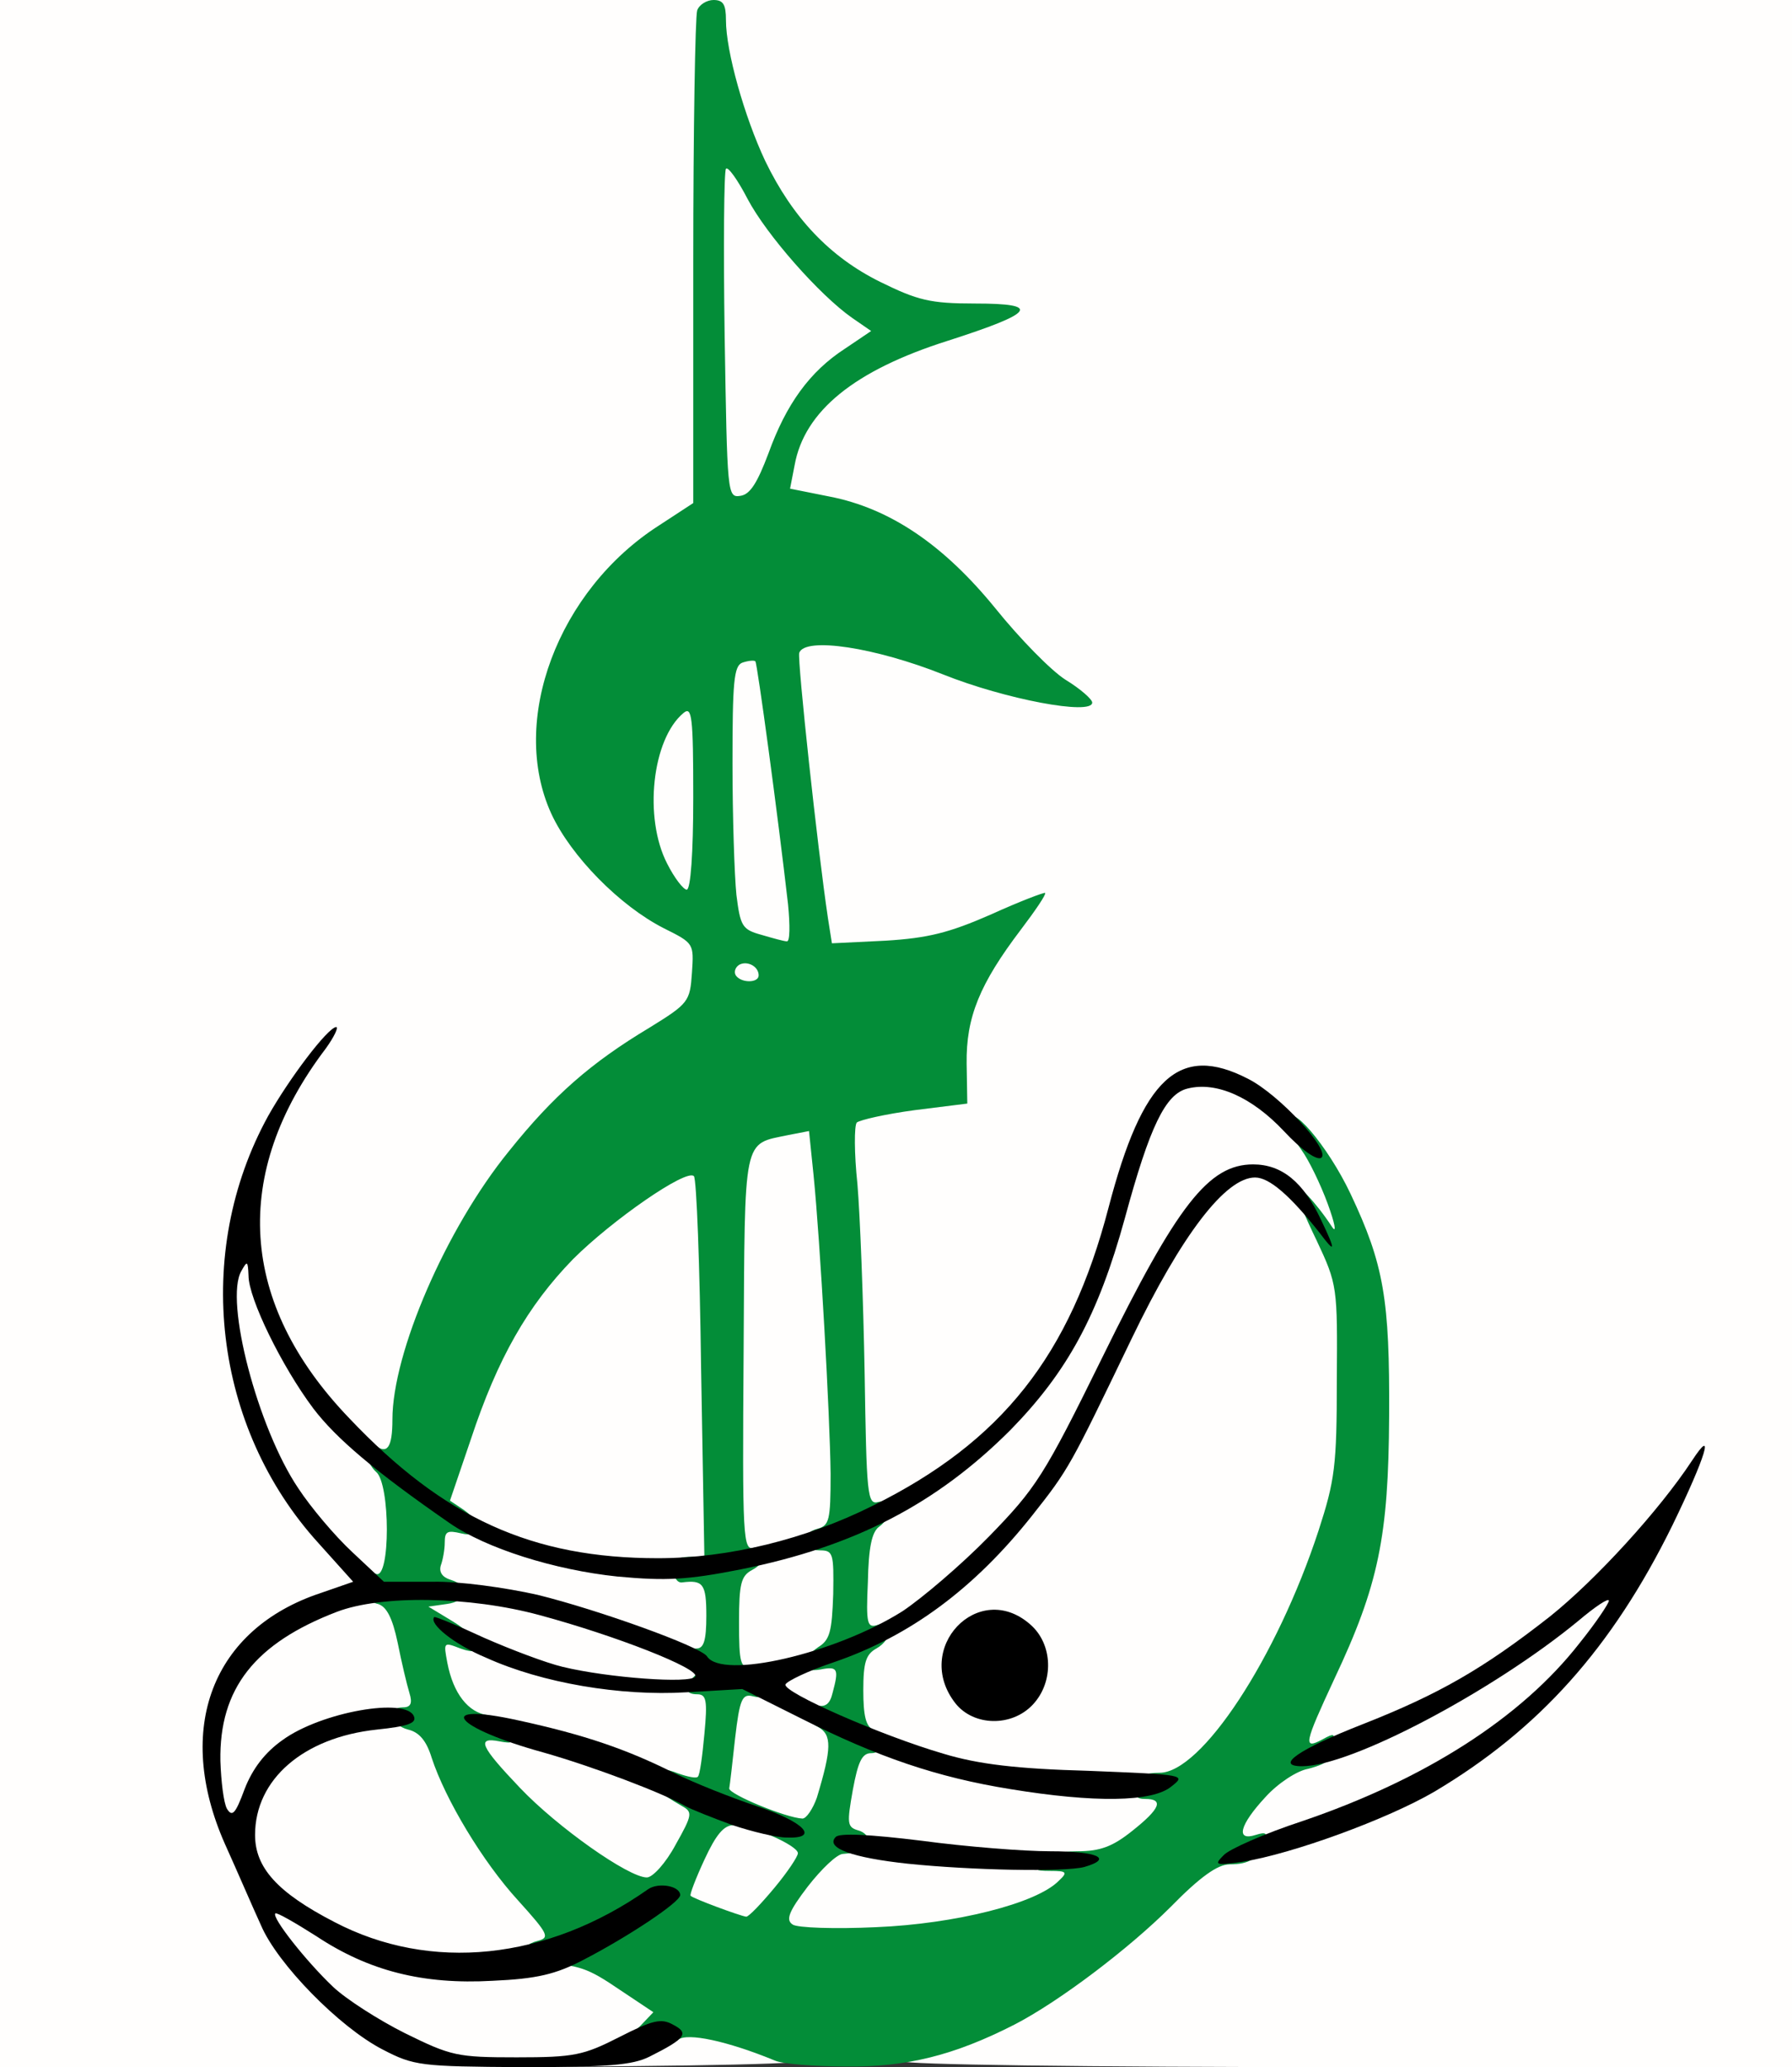 <?xml version="1.0" encoding="utf-8"?>
<!DOCTYPE svg PUBLIC "-//W3C//DTD SVG 1.0//EN" "http://www.w3.org/TR/2001/REC-SVG-20010904/DTD/svg10.dtd">
<svg version="1.0" xmlns="http://www.w3.org/2000/svg" width="137px" height="158px" viewBox="0 0 137 158" preserveAspectRatio="xMidYMid meet">
 <rect x="0" y="0" width="137" height="158" fill="#333333" stroke="none"/>
 <g fill="#fffefd">
  <path d="M0 79 l0 -79 68.50 0 68.50 0 0 79 0 79 -34 0 c-20.30 0 -34 -0.20 -34 -0.45 0 -1.05 0.65 -2.05 1.30 -2.05 1.35 0 7.20 -2.95 10.80 -5.45 2 -1.40 5.10 -4 6.90 -5.80 2.10 -2.10 3.60 -3.25 4.35 -3.25 0.95 0 1.15 -0.25 1.15 -1.60 0.05 -1.75 1.90 -4.30 3.90 -5.35 0.65 -0.35 1.10 -1.05 1.10 -1.75 0 -0.65 0.90 -3.10 2 -5.45 3.55 -7.60 5 -15.60 4.20 -23.15 l-0.40 -3.95 -0.35 7.25 c-0.25 5.95 -0.60 8 -1.70 11.50 -2.70 8.40 -8.25 17.60 -11 18.30 -0.95 0.25 -1.25 0.65 -1.25 1.70 0 1.85 -3.20 4.50 -5.45 4.50 -1.20 0 -1.55 0.20 -1.55 1 0 1.25 -1.45 2.15 -5.75 3.55 -7.25 2.40 -26.25 1.05 -26.25 -1.85 0 -0.50 -0.60 -0.70 -1.90 -0.70 -2.50 0 -7 -2.85 -10.90 -6.85 l-2.80 -2.90 1.40 2.65 c0.80 1.45 2.65 4 4.10 5.60 1.40 1.60 2.60 3.40 2.60 3.95 0 0.75 0.30 1.05 1.10 1.05 1.55 0 6.90 3.55 6.90 4.65 0 0.65 0.40 0.85 1.75 0.85 1 0 2.60 0.35 3.60 0.75 0.95 0.40 2.15 0.75 2.65 0.75 0.80 0 1.50 0.95 1.50 2.05 0 0.25 -12.30 0.45 -30.50 0.45 l-30.50 0 0 -79z m35.30 53.60 c-0.55 -0.50 -0.75 0.20 -0.40 1.40 l0.35 1.25 0.15 -1.15 c0.10 -0.65 0.05 -1.30 -0.10 -1.50z m42.05 -3.70 c1.40 -1.30 1.45 -2 0.20 -3.10 -1.20 -1.10 -2.45 -0.90 -3.35 0.50 -0.65 0.90 -0.60 1.20 0.35 2.35 1.25 1.65 1.35 1.65 2.80 0.25z m-44.65 -13.05 c1 -5.75 2.70 -10.85 5.10 -15.20 3.35 -6.10 11.85 -13 15.50 -12.55 1.15 0.15 1.70 0 1.70 -0.45 0 -1.05 2.25 -2.15 5.05 -2.45 1.50 -0.15 3.40 -0.60 4.20 -0.95 0.85 -0.35 2.95 -0.80 4.75 -1 l3.25 -0.35 0.05 -3.10 c0.05 -1.95 0.40 -3.80 1.05 -5.10 l1 -2.10 -1.55 0.45 c-0.85 0.25 -4.20 0.45 -7.40 0.45 l-5.90 0 0 1.55 c0 1.55 0 1.55 -2.50 1.35 -2.10 -0.15 -2.50 0 -2.60 0.80 -0.10 0.55 -1.45 1.75 -3.25 2.85 -6.90 4.20 -12.40 10.25 -15.95 17.70 -2.95 6.05 -3.70 9.30 -4.05 17.25 -0.35 7.90 0.25 8.20 1.55 0.85z m22.65 -19.20 c-0.05 -2.95 -0.15 -0.65 -0.15 5.10 0 5.80 0.10 8.20 0.15 5.40 0.10 -2.80 0.10 -7.55 0 -10.50z m-0.35 -25.85 c0 -1.55 -0.10 -1.65 -1.35 -1.40 -1.30 0.25 -1.30 0.25 -0.25 0.65 0.65 0.25 1.10 0.85 1.10 1.45 0 0.55 0.10 1 0.25 1 0.15 0 0.25 -0.75 0.25 -1.70z m-6 -4.25 c-0.70 -1.40 -0.65 -9.80 0.15 -11.20 1.25 -2.25 2 -2.85 3.65 -2.85 1.50 0 1.65 -0.15 1.80 -1.60 0.15 -1.55 0.25 -1.65 2.40 -1.80 1.30 -0.10 2.40 -0.45 2.65 -0.90 0.75 -1.30 8.30 -0.40 13.10 1.55 2.20 0.90 4.10 1.60 4.15 1.50 0.50 -0.45 -5.65 -7.30 -7.75 -8.65 -4.15 -2.70 -6.05 -3.25 -10.20 -3.20 -3.55 0.05 -4 0.20 -6.80 2.05 -3.70 2.45 -5.70 4.70 -7.70 8.60 -2.15 4.35 -2.40 7.15 -0.80 10.60 0.70 1.50 2.15 3.65 3.30 4.80 2.25 2.25 2.85 2.55 2.05 1.10z m21 -41.80 c0 -0.05 -0.45 -0.25 -1 -0.40 -0.60 -0.15 -1 0 -1 0.40 0 0.40 0.40 0.55 1 0.40 0.55 -0.15 1 -0.35 1 -0.40z m-14.55 -14.35 c-0.05 -0.35 -0.25 -1.20 -0.45 -1.90 -0.35 -1.10 -0.40 -1.05 -0.45 0.65 -0.05 1 0.20 1.85 0.45 1.85 0.30 0 0.50 -0.30 0.45 -0.60z"/>
 </g>
 <g fill="#038d38">
  <path d="M59.25 157.50 c-3.65 -1.50 -6.70 -2.15 -7.40 -1.60 -0.40 0.35 -1.35 0.50 -2.30 0.30 l-1.65 -0.35 1.05 -1 1 -1.05 -2.55 -1.70 c-2.50 -1.70 -3.10 -1.90 -6 -2.05 -1.65 -0.05 -1.90 -1.30 -0.30 -1.70 0.95 -0.25 0.85 -0.50 -1.50 -3.10 -2.70 -2.95 -5.55 -7.70 -6.60 -10.90 -0.40 -1.30 -0.95 -1.95 -1.80 -2.15 -1.35 -0.35 -1.65 -1.70 -0.40 -1.70 0.60 0 0.75 -0.30 0.50 -1.10 -0.20 -0.65 -0.60 -2.35 -0.90 -3.85 -0.40 -1.90 -0.85 -2.75 -1.50 -2.95 -0.55 -0.10 -0.90 -0.65 -0.90 -1.40 0 -0.85 0.20 -1.10 0.75 -0.90 1.10 0.45 1.10 -6.90 0 -7.80 -0.40 -0.35 -0.75 -1.05 -0.75 -1.60 0 -0.80 0.15 -0.90 0.65 -0.45 0.95 0.75 1.35 0.20 1.35 -1.95 0 -5.10 4.10 -14.60 8.90 -20.50 3.40 -4.25 6.25 -6.75 10.75 -9.45 3 -1.85 3.10 -2 3.25 -4.20 0.15 -2.25 0.15 -2.25 -2.15 -3.40 -3.35 -1.70 -7.10 -5.50 -8.60 -8.75 -3.25 -7.10 0.50 -17.10 8.25 -22.05 l2.60 -1.70 0 -18.40 c0 -10.15 0.15 -18.80 0.30 -19.25 0.15 -0.45 0.75 -0.80 1.25 -0.80 0.75 0 0.95 0.35 0.95 1.55 0 2.35 1.40 7.35 3 10.75 2.10 4.35 4.95 7.35 8.80 9.25 2.85 1.40 3.80 1.65 7.25 1.65 5.10 0 4.60 0.70 -2.10 2.85 -7.10 2.25 -10.95 5.35 -11.70 9.50 l-0.35 1.80 3 0.60 c4.65 0.90 8.75 3.70 12.70 8.55 1.85 2.30 4.25 4.75 5.35 5.45 1.15 0.70 2.05 1.50 2.05 1.75 0 1 -6.65 -0.25 -11.40 -2.15 -5.15 -2.05 -10.55 -2.90 -11 -1.65 -0.15 0.55 1.40 14.95 2.20 20.30 l0.30 1.90 4.10 -0.20 c3.25 -0.20 4.85 -0.60 8.05 -2 2.20 -1 4.05 -1.70 4.15 -1.65 0.10 0.10 -0.75 1.35 -1.85 2.80 -3.15 4.15 -4.20 6.70 -4.15 10.25 l0.05 3.05 -4 0.50 c-2.25 0.30 -4.20 0.75 -4.45 0.95 -0.20 0.25 -0.20 2.35 0.05 4.70 0.20 2.35 0.45 8.80 0.55 14.40 0.15 9.35 0.20 10.15 1.05 9.90 1.10 -0.25 1.15 1.10 0.05 1.90 -0.55 0.40 -0.80 1.60 -0.85 4.20 -0.15 3.25 -0.05 3.55 0.75 3.30 1.25 -0.40 1.15 1.10 -0.10 1.80 -0.80 0.45 -1 1.05 -1 3.20 0 1.95 0.20 2.75 0.75 3 1.05 0.40 0.95 1.80 -0.15 1.80 -0.70 0 -1 0.65 -1.40 2.80 -0.45 2.55 -0.45 2.85 0.40 3.10 1 0.25 1.25 1.55 0.30 1.65 -0.35 0.05 -1 0.10 -1.45 0.15 -0.45 0 -1.65 1.15 -2.70 2.50 -1.45 1.90 -1.70 2.55 -1.15 2.90 0.35 0.25 3.20 0.35 6.40 0.20 6 -0.25 12.25 -1.80 13.95 -3.55 0.70 -0.65 0.60 -0.75 -0.65 -0.75 -1.20 0 -1.35 -0.10 -0.80 -0.75 0.40 -0.45 1.50 -0.75 2.85 -0.75 1.75 0 2.70 -0.35 4.20 -1.55 2.15 -1.70 2.45 -2.45 1 -2.45 -0.70 0 -0.90 -0.25 -0.70 -1 0.20 -0.75 0.70 -1 1.80 -1 3.20 0 8.95 -8.75 12.15 -18.50 1.25 -3.85 1.40 -4.95 1.40 -11.50 0.05 -7.15 0.05 -7.30 -1.55 -10.70 -0.90 -1.85 -1.65 -3.65 -1.65 -4 0.05 -0.55 1.65 1.15 2.85 3 0.35 0.50 0.20 -0.30 -0.35 -1.80 -0.55 -1.50 -1.45 -3.35 -2 -4.10 -0.55 -0.75 -1 -1.75 -1 -2.20 0 -1.65 3 1.85 4.75 5.55 2.55 5.40 3 8.05 2.95 17 -0.05 9.20 -0.80 12.90 -4.20 20.10 -2.30 4.95 -2.40 5.40 -0.90 4.60 0.90 -0.50 1 -0.45 0.75 0.30 -0.20 0.45 -0.35 1 -0.35 1.25 0 0.20 -0.70 0.50 -1.50 0.70 -0.85 0.15 -2.30 1.10 -3.25 2.15 -2 2.15 -2.30 3.40 -0.75 2.90 0.80 -0.25 0.95 -0.15 0.65 0.60 -0.45 1.20 -1.15 1.65 -2.65 1.65 -0.90 0 -2.25 0.95 -4.50 3.25 -3.20 3.20 -8.55 7.25 -11.95 9 -4.60 2.35 -8.25 3.25 -12.80 3.20 -2.45 0 -4.95 -0.20 -5.50 -0.45z m-0.05 -13.20 c1 -1.20 1.80 -2.40 1.80 -2.65 0 -0.60 -3.55 -2.15 -4.90 -2.15 -0.75 0 -1.35 0.70 -2.25 2.65 -0.65 1.40 -1.15 2.70 -1.05 2.75 0.15 0.20 3.80 1.55 4.25 1.60 0.20 0 1.15 -1 2.15 -2.20z m-7.55 -3.30 c1.30 -2.30 1.30 -2.50 0.50 -2.95 -1.90 -1.10 -2.15 -1.40 -1.85 -2.20 0.20 -0.65 0.55 -0.70 1.55 -0.30 0.70 0.25 1.40 0.40 1.50 0.25 0.15 -0.10 0.35 -1.60 0.50 -3.25 0.25 -2.60 0.15 -3.05 -0.55 -3.05 -0.95 0 -1.05 -0.55 -0.20 -1.40 0.45 -0.45 0.45 -0.60 0 -0.60 -0.35 0 -0.60 -0.35 -0.60 -0.75 0 -0.40 0.35 -0.75 0.75 -0.75 0.55 0 0.75 -0.60 0.75 -2.50 0 -2.45 -0.25 -2.75 -1.85 -2.55 -0.35 0.05 -0.65 -0.35 -0.65 -0.95 0 -0.70 0.30 -1 1.15 -1 l1.20 0 -0.25 -14.35 c-0.10 -7.95 -0.35 -14.55 -0.55 -14.75 -0.55 -0.60 -6.25 3.35 -9.25 6.35 -3.45 3.55 -5.75 7.55 -7.80 13.75 l-1.60 4.70 1.05 0.70 c1.50 1.05 1.40 2.20 -0.20 1.80 -1.05 -0.25 -1.25 -0.15 -1.25 0.70 0 0.55 -0.15 1.35 -0.30 1.75 -0.15 0.50 0.10 0.90 0.75 1.10 1.50 0.45 1.30 1.65 -0.30 1.85 l-1.40 0.20 1.90 1.15 c2.20 1.35 2.60 2.80 0.55 2.05 -1.30 -0.50 -1.30 -0.50 -1 1.10 0.45 2.35 1.60 3.80 3.10 4 0.80 0.10 1.50 0.55 1.75 1.20 0.30 0.90 0.20 1 -0.85 0.80 -1.80 -0.35 -1.50 0.35 1.55 3.55 2.85 3 8.30 6.85 9.70 6.85 0.45 0 1.45 -1.10 2.20 -2.50z m10.80 -3.60 c1.15 -3.80 1.15 -4.80 0.10 -5.40 -1.30 -0.70 -1.40 -2 -0.10 -1.65 0.65 0.15 1 -0.10 1.20 -0.95 0.50 -1.85 0.40 -2.05 -0.90 -1.80 -1.55 0.30 -1.65 -0.70 -0.20 -1.70 0.90 -0.55 1.05 -1.20 1.15 -4.05 0.05 -3.15 0 -3.35 -1.05 -3.35 -1.40 0 -1.50 -1.30 -0.15 -1.65 0.90 -0.25 1 -0.65 1 -4.20 -0.05 -4.50 -0.80 -17.80 -1.30 -22.80 l-0.35 -3.40 -1.55 0.30 c-3.55 0.75 -3.35 -0.15 -3.45 16.65 -0.10 14.20 -0.05 15.15 0.80 14.90 1.20 -0.30 1.10 1.05 -0.15 1.70 -0.85 0.45 -1 1.05 -1 4 0 3.15 0.10 3.50 1 3.50 0.70 0 1 0.35 1 1.20 0 0.95 -0.20 1.15 -0.95 0.95 -0.80 -0.20 -1 0.20 -1.35 3.20 -0.20 1.85 -0.40 3.60 -0.45 3.85 0 0.45 4.35 2.25 5.60 2.30 0.30 0 0.80 -0.75 1.10 -1.60z m-4.45 -62.85 c0 -0.70 -0.90 -1.15 -1.50 -0.80 -0.30 0.20 -0.40 0.55 -0.25 0.80 0.40 0.60 1.75 0.60 1.75 0z m2.25 -5.40 c-0.80 -7 -2.35 -18.40 -2.50 -18.60 -0.10 -0.10 -0.55 -0.05 -1 0.10 -0.65 0.25 -0.75 1.50 -0.75 7.70 0 4.05 0.15 8.60 0.30 10.05 0.30 2.40 0.45 2.65 1.90 3.05 0.85 0.25 1.75 0.50 1.95 0.50 0.25 0.05 0.25 -1.25 0.10 -2.80z m-7.25 -8.20 c0 -6.20 -0.10 -7 -0.75 -6.45 -2.40 2 -3.05 8 -1.25 11.50 0.55 1.10 1.25 2 1.50 2 0.30 0 0.50 -2.80 0.50 -7.05z m5.75 -26.30 c1.35 -3.75 3.15 -6.25 5.85 -8 l2 -1.35 -1.45 -1 c-2.50 -1.75 -6.55 -6.35 -8 -9.10 -0.75 -1.45 -1.50 -2.50 -1.65 -2.30 -0.15 0.20 -0.20 5.95 -0.10 12.75 0.20 12.15 0.20 12.40 1.20 12.25 0.75 -0.10 1.30 -1 2.15 -3.25z"/>
 </g>
 <g fill="#000000">
  <path d="M29.25 156.65 c-3.30 -1.70 -8.05 -6.55 -9.30 -9.50 -0.60 -1.30 -1.80 -4.10 -2.75 -6.20 -3.90 -8.80 -1 -16.45 7.35 -19.20 l2.45 -0.85 -2.65 -2.95 c-8.05 -8.85 -9.60 -22.20 -3.85 -32.65 1.60 -2.85 4.55 -6.75 5.20 -6.80 0.20 0 -0.15 0.75 -0.80 1.65 -7.25 9.55 -6.65 19.45 1.80 28.25 7.25 7.65 14 10.70 23.60 10.70 5.40 0 11.30 -1.45 16.40 -4 9.90 -4.90 15.10 -11.50 18.05 -22.80 2.60 -9.95 5.40 -12.55 10.65 -9.85 2.40 1.20 6.40 5.55 5.60 6.05 -0.35 0.20 -1.50 -0.60 -2.85 -2.05 -2.45 -2.60 -5.15 -3.80 -7.35 -3.25 -1.70 0.40 -2.90 2.90 -4.80 9.90 -2.05 7.45 -4.40 11.75 -8.75 16.20 -5.65 5.65 -11.90 8.90 -20.60 10.65 -4.05 0.80 -5.70 0.90 -9.45 0.55 -4.80 -0.50 -10.05 -2.15 -12.85 -4.10 -5.70 -3.95 -8.65 -6.45 -10.40 -8.75 -2.40 -3.20 -4.95 -8.40 -4.95 -10.15 -0.05 -1.15 -0.10 -1.15 -0.55 -0.35 -1.30 2.25 1.25 12 4.35 16.60 0.95 1.45 2.80 3.65 4.15 4.90 l2.40 2.25 3.70 0 c2.05 -0.05 5.60 0.45 8.05 1 4.65 1.15 12.45 3.95 12.95 4.70 1.15 1.80 9.80 -0.20 14.95 -3.45 1.50 -1 4.50 -3.55 6.60 -5.70 3.60 -3.70 4.20 -4.60 8.70 -13.75 5.70 -11.60 8.10 -14.70 11.50 -14.70 2.20 0 3.85 1.35 5.20 4.25 1.15 2.40 1.10 2.60 -0.10 1 -2.25 -2.85 -3.85 -4.25 -4.95 -4.25 -2.25 0 -5.60 4.35 -9.45 12.35 -4.70 9.75 -4.75 9.90 -7.60 13.50 -4.40 5.55 -9.30 9.20 -15.15 11.20 -1.95 0.65 -3.60 1.45 -3.70 1.70 -0.20 0.60 7.30 3.90 12.10 5.30 2.65 0.80 5.60 1.15 11.05 1.30 7.40 0.30 7.50 0.30 6.35 1.20 -1.45 1.20 -5.90 1.25 -12.30 0.20 -5.60 -0.90 -10.15 -2.45 -16 -5.40 l-4.50 -2.25 -4.30 0.25 c-5 0.30 -11 -0.70 -15.30 -2.65 -2.40 -1 -4.40 -2.60 -3.95 -3.10 0.10 -0.05 1.80 0.65 3.85 1.60 2.05 0.90 4.70 1.90 5.95 2.20 3.50 0.85 9.80 1.30 10.15 0.75 0.40 -0.60 -6.15 -3.15 -11.90 -4.70 -5.35 -1.45 -12.10 -1.55 -15.50 -0.25 -6.25 2.40 -9 5.85 -8.90 11.40 0.05 1.55 0.25 3.20 0.50 3.65 0.40 0.65 0.65 0.40 1.35 -1.50 0.60 -1.55 1.55 -2.80 2.90 -3.75 2.95 -2.15 9.50 -3.30 10.05 -1.80 0.20 0.50 -0.45 0.75 -2.85 1 -5.60 0.60 -9.30 3.80 -9.30 8.05 0 2.50 1.70 4.40 6.05 6.65 7.35 3.85 16.25 2.95 24 -2.50 0.80 -0.55 2.45 -0.25 2.45 0.45 0 0.55 -4.10 3.25 -7.40 4.95 -2.10 1.10 -3.55 1.45 -6.95 1.60 -5.30 0.30 -9.45 -0.75 -13.45 -3.40 -1.65 -1.05 -3.05 -1.85 -3.15 -1.75 -0.30 0.30 2.35 3.65 4.40 5.60 1 0.95 3.50 2.55 5.50 3.55 3.55 1.75 4 1.85 8.55 1.85 4.40 0 5.10 -0.15 7.85 -1.55 2.55 -1.30 3.20 -1.45 4.10 -0.95 1.25 0.65 1 1.05 -1.80 2.45 -1.30 0.65 -3.20 0.80 -9.75 0.80 -7.75 -0.05 -8.25 -0.10 -10.65 -1.35z"/>
  <path d="M69.40 142.45 c-4.20 -0.45 -6.35 -1.20 -5.50 -2.05 0.30 -0.30 2.55 -0.20 6.60 0.30 3.35 0.45 7.75 0.80 9.80 0.80 3.60 0 4.85 0.55 2.60 1.20 -1.50 0.40 -8.70 0.25 -13.50 -0.25z"/>
  <path d="M93.55 141.80 c0.40 -0.45 3.10 -1.65 6 -2.60 9.40 -3.20 16.75 -7.90 21.20 -13.60 1.25 -1.55 2.25 -3.05 2.25 -3.25 0 -0.25 -1.05 0.45 -2.35 1.55 -6.50 5.35 -17.35 11.10 -21.10 11.10 -2.15 0 -0.25 -1.30 4.60 -3.20 5.85 -2.30 9.25 -4.25 14.35 -8.25 3.50 -2.80 8.35 -8.10 10.85 -11.90 1.80 -2.75 1.05 -0.30 -1.50 4.95 -4.60 9.35 -10.20 15.60 -18.20 20.35 -3.60 2.10 -10.85 4.75 -14.65 5.35 -2.10 0.30 -2.20 0.25 -1.45 -0.50z"/>
  <path d="M56 139.50 c-1.50 -0.55 -3.15 -1.20 -3.60 -1.45 -1.70 -1 -7.15 -3.05 -10.85 -4.10 -6.90 -1.90 -8.45 -3.90 -1.90 -2.45 5.05 1.10 8.25 2.20 11.85 4 1.50 0.75 4.40 1.90 6.35 2.55 3.65 1.20 4.85 2.50 2.30 2.40 -0.80 0 -2.65 -0.45 -4.15 -0.95z"/>
  <path d="M73.05 130.20 c-3.30 -4.20 1.75 -9.50 5.70 -6.05 1.75 1.50 1.85 4.40 0.20 6.15 -1.60 1.70 -4.50 1.65 -5.90 -0.10z"/>
 </g>
</svg>